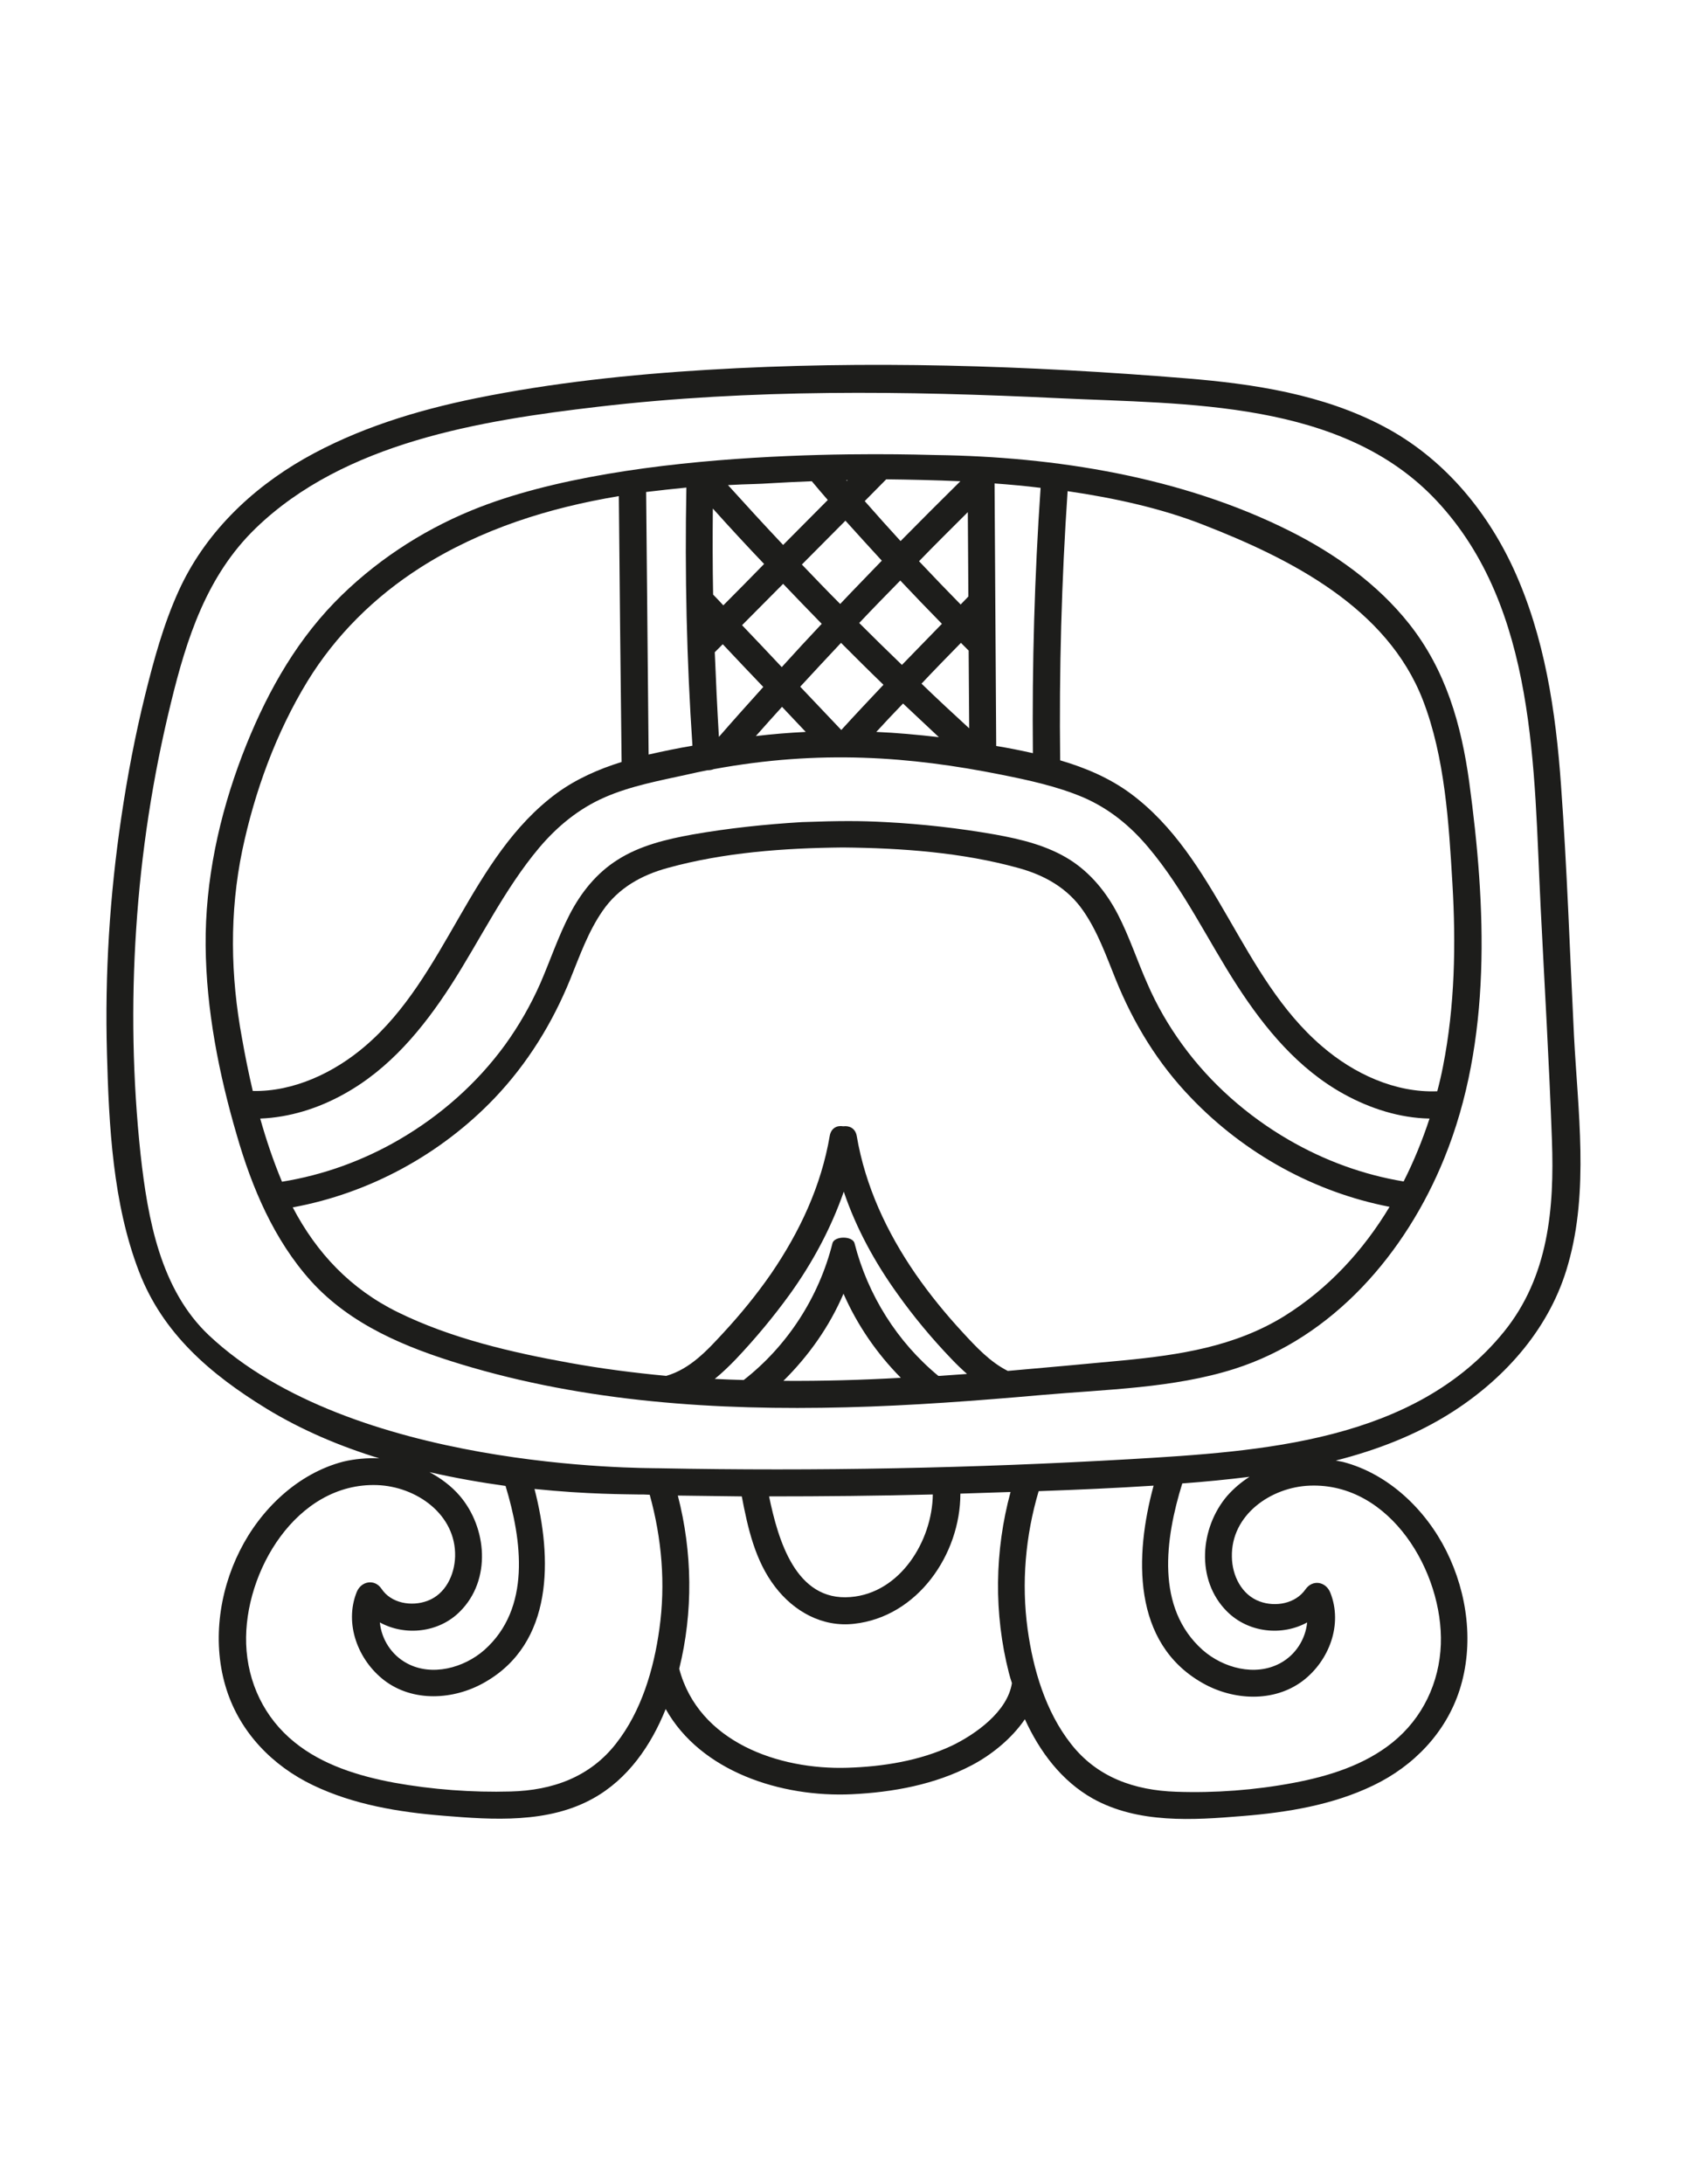 <?xml version="1.0" encoding="utf-8"?>
<!-- Generator: Adobe Illustrator 27.3.1, SVG Export Plug-In . SVG Version: 6.00 Build 0)  -->
<svg version="1.1" id="katman_1" xmlns="http://www.w3.org/2000/svg" xmlns:xlink="http://www.w3.org/1999/xlink" x="0px" y="0px"
	 viewBox="0 0 612 792" style="enable-background:new 0 0 612 792;" xml:space="preserve">
<style type="text/css">
	.st0{fill:#1D1D1B;}
</style>
<g>
	<path class="st0" d="M511.2,226.2c-11.5-14.5-27-25.5-43.4-33.7c-39.1-19.6-85-26.9-128.3-27.5c-10.2-0.2-110.5-3.8-168.5,20.1
		c-18.5,7.6-35.7,19-49.7,33.4c-15.2,15.7-25.6,35-33.4,55.3c-8.4,22-13.5,45.5-13.3,69.1c0.2,23.2,4.8,46.5,11.3,68.7
		c5.5,19.1,13.5,38,26.9,52.9c14.4,15.9,34.4,24.1,54.5,30.2c45.1,13.7,92.7,16.8,139.6,15.6c23.8-0.6,47.6-2.4,71.4-4.5
		c22.9-2,47.3-2.4,69.4-9.4c36-11.4,62.3-42.1,76.2-76.3c17.5-42.9,15.2-91.5,9.1-136.5C530.1,262.6,524.5,243,511.2,226.2z
		 M509.2,428.4c-14.6-2.4-28.8-7.6-41.7-15.1c-15-8.7-28.3-20.4-38.5-34.4c-5.1-7-9.4-14.4-12.8-22.3c-3.7-8.3-6.5-17-10.7-25.1
		c-4.1-7.9-9.8-14.9-17.3-19.7c-8.2-5.2-17.8-7.5-27.2-9.2c-13.1-2.3-26.4-3.8-39.7-4.5c-9.4-0.5-16.3-0.5-30.4,0
		c-13.3,0.8-26.6,2.2-39.7,4.5c-9.4,1.7-19.1,4-27.2,9.2c-7.6,4.8-13.2,11.8-17.3,19.7c-4.2,8.1-7.1,16.8-10.7,25.1
		c-3.5,7.9-7.8,15.4-12.8,22.3c-10.2,14-23.5,25.7-38.5,34.4c-13.1,7.6-27.5,12.8-42.4,15.2c-3.1-7.4-5.7-15.1-7.9-22.9
		c10.6-0.4,21.1-3.7,30.4-8.9c16.5-9.1,28.6-23.7,38.7-39.3c10.7-16.6,19.4-34.9,32.1-50c6.6-7.8,14.4-14.2,23.8-18.3
		c9.4-4.1,19.7-6,29.7-8.2c2.5-0.6,5.1-1.1,7.5-1.6c0.8,0,1.6-0.1,2.3-0.4c38.5-7.1,71.3-4.6,104.3,2c10,2,20.2,4.2,29.7,8.2
		c9.5,4.1,17.2,10.4,23.8,18.3c12.8,15.2,21.4,33.5,32.1,50c10.1,15.6,22.2,30.2,38.7,39.3c9.6,5.3,20.3,8.7,31.1,8.9
		C516,413.5,512.9,421.1,509.2,428.4z M319.9,203.3c-5,5.2-10.1,10.4-15.1,15.7c-4.7-4.7-9.3-9.5-13.9-14.3
		c5.3-5.3,10.5-10.6,15.8-15.9C311.1,193.7,315.5,198.5,319.9,203.3z M307,174.1c0.2,0,0.3,0,0.5,0c-0.1,0.1-0.2,0.2-0.3,0.3
		C307.2,174.3,307.1,174.2,307,174.1z M259.3,236.5c1-1,2-2,2.9-2.9c4.9,5.2,9.8,10.4,14.7,15.5c-5.4,6-10.8,12-16.1,18.1
		C260.2,257,259.7,246.7,259.3,236.5z M283.7,256.3c2.9,3,5.7,6.1,8.6,9.1c-6.2,0.3-12.2,0.8-18.1,1.5
		C277.4,263.3,280.5,259.8,283.7,256.3z M305.2,264.7c-5-5.2-9.9-10.5-14.9-15.7c4.9-5.3,9.8-10.6,14.8-15.9
		c5.1,5.1,10.2,10.2,15.4,15.2C315.4,253.7,310.2,259.2,305.2,264.7z M327.6,255.1c4.3,4.1,8.7,8.1,13,12.2
		c-7.9-0.9-15.5-1.6-22.7-1.9C321.1,261.9,324.3,258.5,327.6,255.1z M334.3,247.9c4.7-5,9.5-9.9,14.3-14.8c0.9,0.9,1.9,1.9,2.8,2.8
		c0.1,9.4,0.1,18.8,0.2,28.2C345.8,258.8,340,253.4,334.3,247.9z M351.3,216.3c-0.9,0.9-1.8,1.9-2.8,2.9
		c-5.1-5.2-10.1-10.4-15.1-15.7c5.8-6,11.8-11.9,17.7-17.8C351.2,195.9,351.2,206.1,351.3,216.3z M341.7,226.2
		c-4.8,5-9.7,9.9-14.5,14.9c-5.2-5-10.4-10.1-15.5-15.2c4.9-5.2,9.9-10.3,14.9-15.4C331.6,215.8,336.6,221,341.7,226.2z
		 M298.1,226.2c-4.9,5.2-9.7,10.4-14.5,15.7c-4.8-5.1-9.6-10.2-14.4-15.2c5-5,9.9-10,14.9-15C288.7,216.5,293.4,221.4,298.1,226.2z
		 M262.4,219.5c-1.2-1.3-2.4-2.6-3.7-3.9c-0.2-10.4-0.2-20.8-0.1-31.2c6.1,6.8,12.3,13.5,18.6,20.1
		C272.3,209.5,267.4,214.5,262.4,219.5z M251.2,270.4c-5.3,0.9-10.6,2-15.9,3.2c-0.3-31.7-0.6-63.4-0.9-95.2
		c4.8-0.6,9.7-1.1,14.6-1.6C248.4,208.1,249.1,239.3,251.2,270.4z M361.4,270.5c-0.2-31.7-0.4-63.5-0.6-95.2
		c5.5,0.4,11.1,0.9,16.7,1.6c-2.2,32-3.1,64.1-2.8,96.2C370.2,272.1,365.8,271.2,361.4,270.5z M348.4,174.5
		c-7.3,7.2-14.5,14.4-21.7,21.7c-4.4-4.8-8.7-9.6-13-14.5c2.6-2.6,5.2-5.3,7.8-7.9C329.9,173.9,339,174.1,348.4,174.5z M294.5,174.5
		c1.9,2.3,3.9,4.6,5.8,6.8c-5.4,5.4-10.8,10.9-16.2,16.3c-6.8-7.2-13.4-14.4-20-21.7c3.3-0.2,6.5-0.3,9.8-0.4
		C276.1,175.5,283.6,174.9,294.5,174.5z M87.9,308.3c4.5-21.3,12.2-42.5,23.6-61.2c10.3-16.8,24.4-30.7,41-41.3
		c22-14,46.7-21.7,72-25.9c0.3,32.1,0.6,64.3,1,96.4c-8.4,2.6-16.5,6.2-23.5,11.3c-31.6,23.3-39.9,66.4-69.5,91.7
		c-11.3,9.7-26,16.6-40.8,16.3c-1.5-6.4-2.8-12.8-3.9-19.1C83.6,353.9,83.2,330.9,87.9,308.3z M340.4,498.9
		c-14.9-12.3-25.6-29.3-30.4-48.1c-0.7-2.7-7.3-2.7-8,0c-4.9,19.5-16.3,37.2-32.2,49.6c-3.5-0.1-7-0.2-10.5-0.4
		c2.7-2.2,5.3-4.7,7.7-7.2c7-7.4,13.6-15.3,19.6-23.6c8.2-11.4,14.9-23.9,19.5-37.1c4.5,13.3,11.3,25.7,19.5,37.1
		c5.9,8.3,12.5,16.2,19.6,23.6c1.8,1.9,3.7,3.7,5.6,5.4c-3.3,0.2-6.5,0.5-9.8,0.7C340.7,498.9,340.5,498.9,340.4,498.9z
		 M284.2,500.7c9.2-9.1,16.7-19.7,21.8-31.6c5,11.4,12.1,21.7,20.8,30.5C312.6,500.4,298.4,500.8,284.2,500.7z M465.8,477.3
		c-17.9,11-37.8,14-58.4,16c-13.9,1.3-27.8,2.6-41.8,3.8c-6.4-3.2-11.5-8.7-16.3-13.9c-6.2-6.7-12-13.8-17.2-21.3
		c-10.4-15.1-18.2-31.8-21.3-50c-0.5-2.8-2.7-3.8-4.9-3.5c-2.2-0.4-4.4,0.6-4.9,3.5c-3.1,18.2-10.9,34.8-21.3,50
		c-5.2,7.5-11,14.6-17.2,21.3c-5.9,6.4-12.1,13.2-20.8,15.7c-11.7-1.1-23.4-2.6-35-4.7c-21.1-3.8-43.1-8.9-62.4-18.4
		c-17.1-8.4-29.4-21.4-38.1-38c27.8-5.1,53.7-19.2,73.2-39.6c12-12.6,21-27.2,27.5-43.2c3.4-8.4,6.5-17.2,11.7-24.7
		c5.7-8.3,14.1-13,23.7-15.6c20.3-5.6,42.2-7.2,63.5-7.4c21.3,0.2,43.2,1.8,63.5,7.4c9.6,2.6,18,7.3,23.7,15.6
		c5.2,7.5,8.3,16.3,11.7,24.7c6.5,16.1,15.4,30.7,27.5,43.2c19.3,20.1,44.6,34.1,71.9,39.4C494.6,453.4,481.9,467.3,465.8,477.3z
		 M523.5,386.6c-0.6,3.1-1.3,6.1-2.1,9.1c-15.2,0.6-30.2-6.3-41.8-16.3c-29.6-25.3-38-68.4-69.5-91.7c-7.6-5.6-16.3-9.3-25.5-12
		c-0.4-32.6,0.5-65.1,2.7-97.6c17.2,2.5,34.2,6.3,49,12.1c31.9,12.4,66.9,30.1,79.9,63.7c8,20.7,9.4,44.6,10.7,66.5
		C528.2,342.4,527.8,364.8,523.5,386.6z"/>
	<path class="st0" d="M571,375.5c-1.5-30.2-2.5-60.5-4.7-90.7c-1.9-26.9-5.9-53.8-17.2-78.5c-10-21.7-25.9-40.5-47.2-51.7
		c-22-11.6-47-15.4-71.5-17.4c-57.6-4.7-116.1-6.6-173.8-3.1c-28.1,1.7-56.3,4.7-83.9,10.3c-21.6,4.4-43.1,11-62.3,21.9
		c-19.6,11.2-36.2,27.3-45.6,48c-5.5,12.1-9,25-12.2,37.9c-3.6,14.6-6.4,29.3-8.6,44.2c-4.2,28.3-6,56.9-5.2,85.5
		c0.7,26.2,2.1,54.4,11.6,79.1c8.6,22.5,25.9,37.3,46.3,49.8c12.8,7.8,26.8,13.7,40.9,18c-4.4-0.2-8.9,0.2-13.1,1.2
		c-16.5,4.3-30,17.3-37.5,32.3c-7.7,15.3-10.1,33.9-4.8,50.4c5,15.6,16.7,27.6,31.3,34.6c14.8,7.1,31.2,9.8,47.4,11.1
		c18,1.5,38,2.8,54.3-6.3c12.6-7,21-19.2,26.3-32.4c12.7,22.7,41.9,32.1,67.5,30.9c14.9-0.7,30.2-3.5,43.5-10.5
		c6.9-3.6,14.4-9.5,19.3-16.7c5.4,11.8,13.3,22.4,24.7,28.8c16.4,9.1,36.3,7.8,54.3,6.3c16.2-1.3,32.7-4,47.4-11.1
		c14.6-7,26.3-19.1,31.3-34.6c5.3-16.5,2.9-35-4.8-50.4c-7.5-15-21-28-37.5-32.3c-0.9-0.2-1.7-0.3-2.6-0.5
		c14.9-3.8,29.3-9.3,42.4-17.7c19.6-12.6,35.6-30.9,41.9-53.6C576.5,431.7,572.4,402.6,571,375.5z M239.2,590.7
		c-2,14.5-6.5,29.8-15.7,41.5c-9.5,12.2-23.1,17-38.2,17.4c-14,0.4-28.6-0.7-42.4-3.2c-12.8-2.4-25.9-6.4-36.1-14.7
		c-10.9-8.8-17-21.6-17.5-35.6c-0.9-26.1,18.3-58.6,47.5-57.6c14.2,0.5,28.7,10.6,28.3,25.9c-0.2,6.7-3.5,13.7-10.1,16.1
		c-5.7,2.1-13.1,0.9-16.6-4.4c-2.5-3.7-7.4-2.8-9,1.2c-4.6,11.5,0.5,24.7,10,32c10.5,8,25.2,7.1,36.3,0.8
		c25.2-14.2,24.7-45.1,18.2-70.2c19.3,2,33.7,1.9,37.6,2c1.4,0,2.8,0,4.2,0.1C240.1,557.9,241.5,574.4,239.2,590.7z M166.8,542.4
		c-3.1-3.6-6.9-6.4-11-8.6c9.6,2.2,18.9,3.8,27.6,5c6,19.8,9.3,44.4-7.7,59.5c-7.4,6.5-19.1,9.7-28.1,4.8c-5.6-3-9.2-8.7-9.8-14.8
		c9.1,5,21.4,3.8,29.1-4C178.3,572.9,176.7,554,166.8,542.4z M345.3,633c-11.7,5.5-25.1,7.6-37.8,8c-25.1,0.8-54.1-9.4-61.1-35.9
		c5.1-20.6,4.8-42.3-0.5-62.8c7.7,0.1,15.5,0.2,23.2,0.3c2.2,11.5,4.8,23.3,12.1,32.8c6.8,8.9,17.1,14.7,28.6,13.4
		c23-2.5,38.6-25.1,38.6-47.2c6.1-0.2,12.2-0.4,18.2-0.6c-5.8,21.4-6.1,44.1-0.6,65.6c0.3,1.2,0.7,2.5,1.1,3.7
		C365.5,620.7,353.8,628.9,345.3,633z M279,542.6c19.8,0,39.6-0.2,59.4-0.7c-0.2,16.8-11.8,35.8-29.9,37.2
		C288.7,580.7,282.3,558.5,279,542.6z M522.7,596.2c-0.5,13.9-6.6,26.8-17.5,35.6c-10.3,8.3-23.3,12.3-36.1,14.7
		c-13.8,2.6-28.4,3.7-42.4,3.2c-15.1-0.5-28.7-5.2-38.2-17.4c-9.2-11.7-13.7-27-15.7-41.5c-2.3-16.8-0.8-33.9,4-50.1
		c13.9-0.5,27.8-1.1,41.7-2c-6.9,25.3-7.9,57.1,17.8,71.6c11.1,6.3,25.8,7.1,36.3-0.8c9.6-7.3,14.6-20.5,10-32c-1.6-4-6.4-4.9-9-1.2
		c-3.6,5.2-10.9,6.5-16.6,4.4c-6.6-2.4-10-9.4-10.1-16.1c-0.4-15.3,14.2-25.4,28.3-25.9C504.4,537.6,523.6,570.1,522.7,596.2z
		 M445.1,584.3c7.8,7.8,20,9,29.1,4c-0.6,6.1-4.2,11.8-9.8,14.8c-9.1,4.9-20.7,1.7-28.1-4.8c-17.2-15.3-13.6-40.4-7.4-60.4
		c8.2-0.6,16.3-1.4,24.4-2.4c-3,1.9-5.7,4.2-8.1,6.9C435.3,554,433.7,572.9,445.1,584.3z M545.6,482.9
		c-32.5,40-88.1,43.4-135.6,46.2c-56.9,3.3-113.8,4.4-170.8,3.3c-6.8-0.1-111.7,0.4-163.4-48.2C58.2,467.6,53.6,442,51,418.6
		c-2.9-27.1-3.4-54.5-1.6-81.7c1.8-27.7,6-55.1,12.6-82c5.7-23.4,13-46.2,30.8-63.4c32.2-31.1,81.4-39,124.1-44
		c55.5-6.5,111.6-5.8,167.4-3.1c46.1,2.2,102.7,0.6,136.9,37.2c36.4,38.9,35.2,97.5,37.7,147.2c1.4,28.2,3.1,56.4,4.1,84.6
		C563.9,438.1,561.8,462.9,545.6,482.9z"/>
</g>
</svg>
